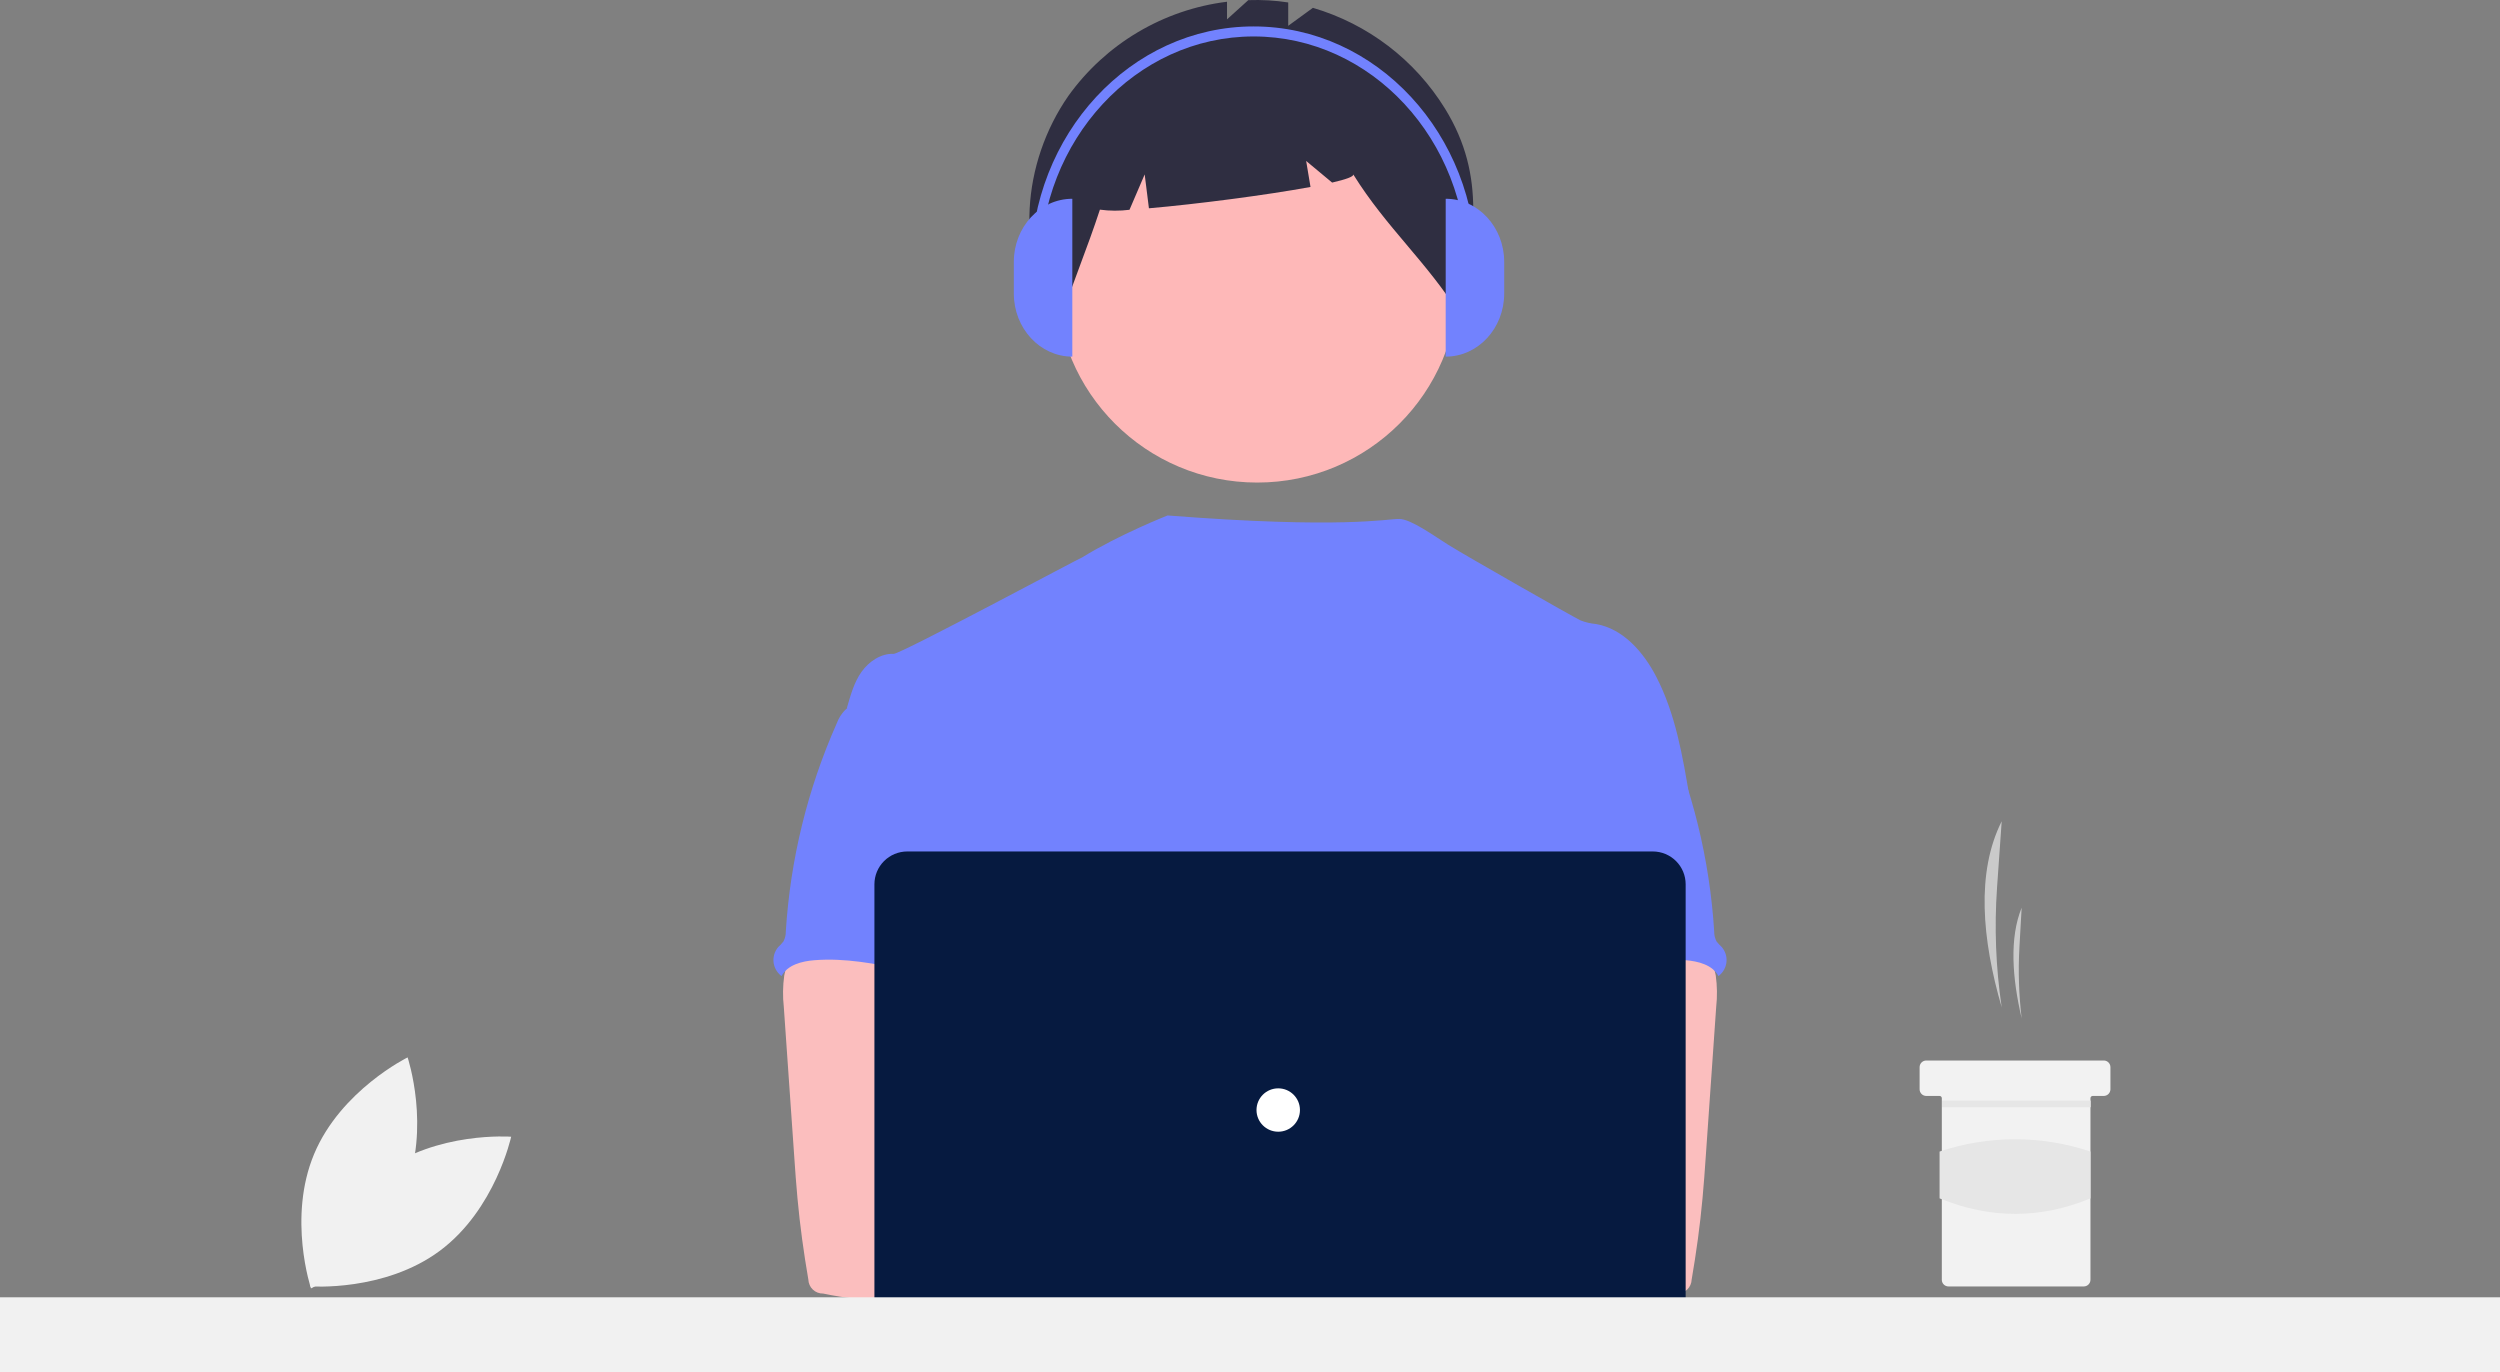 <svg width="379" height="208" viewBox="0 0 379 208" fill="none" xmlns="http://www.w3.org/2000/svg">
<rect x="0" y="0" width="379" height="208" fill="#808080" stroke="none"/>
<g clip-path="url(#clip0_6196_14632)">
<path d="M57.815 177.727C49.399 183.991 47.014 195.011 47.014 195.011C47.014 195.011 58.274 195.876 66.69 189.613C75.106 183.349 77.491 172.329 77.491 172.329C77.491 172.329 66.231 171.464 57.815 177.727Z" fill="#F1F1F1"/>
<path d="M61.321 180.668C57.276 190.339 47.146 195.322 47.146 195.322C47.146 195.322 43.573 184.626 47.618 174.956C51.663 165.285 61.793 160.302 61.793 160.302C61.793 160.302 65.365 170.997 61.321 180.668Z" fill="#F1F1F1"/>
<path d="M303.458 152.712C302.564 146.698 302.328 140.605 302.753 134.541L303.458 124.504C299.576 132.216 300.453 142.366 303.458 152.712Z" fill="#CACACA"/>
<path d="M306.485 154.391C306.055 150.802 305.941 147.183 306.146 143.575L306.485 137.6C304.618 142.191 305.04 148.233 306.485 154.391Z" fill="#CACACA"/>
<path d="M319.942 161.779V165.137C319.94 165.404 319.833 165.66 319.644 165.848C319.456 166.037 319.2 166.143 318.932 166.145H317.251C317.206 166.145 317.163 166.153 317.122 166.17C317.081 166.187 317.044 166.212 317.012 166.243C316.981 166.274 316.956 166.311 316.94 166.352C316.923 166.393 316.914 166.436 316.914 166.481V194.017C316.913 194.284 316.806 194.539 316.617 194.728C316.428 194.917 316.172 195.023 315.905 195.025H295.387C295.119 195.024 294.863 194.918 294.674 194.729C294.484 194.54 294.378 194.284 294.378 194.017V166.481C294.378 166.392 294.342 166.306 294.279 166.243C294.216 166.181 294.131 166.145 294.041 166.145H292.023C291.756 166.145 291.499 166.038 291.31 165.85C291.121 165.661 291.014 165.405 291.014 165.137V161.779C291.014 161.647 291.04 161.516 291.091 161.394C291.141 161.271 291.216 161.16 291.309 161.067C291.403 160.973 291.514 160.899 291.637 160.848C291.759 160.798 291.891 160.772 292.023 160.772H318.932C319.2 160.773 319.456 160.879 319.645 161.068C319.834 161.257 319.941 161.512 319.942 161.779Z" fill="#F2F2F2"/>
<path d="M316.944 166.85H294.408V167.857H316.944V166.85Z" fill="#E6E6E6"/>
<path d="M316.914 181.674C309.373 184.79 301.749 184.824 294.041 181.674V174.577C301.462 172.089 309.494 172.089 316.914 174.577V181.674Z" fill="#E6E6E6"/>
<path d="M190.595 73.156C207.429 73.156 221.076 59.531 221.076 42.724C221.076 25.917 207.429 12.293 190.595 12.293C173.76 12.293 160.113 25.917 160.113 42.724C160.113 59.531 173.76 73.156 190.595 73.156Z" fill="#FEB8B8"/>
<path d="M219.065 16.47C214.508 9.082 207.374 3.638 199.037 1.186L195.295 3.912V0.372C193.293 0.066 191.267 -0.051 189.242 0.02L186.014 2.937V0.263C181.234 0.856 176.628 2.431 172.488 4.89C168.349 7.348 164.764 10.636 161.96 14.547C154.949 24.637 153.765 38.676 160.661 48.848C162.554 43.04 164.852 37.59 166.745 31.783C168.233 31.985 169.741 31.992 171.231 31.804L173.534 26.439L174.177 31.577C181.316 30.957 191.904 29.593 198.672 28.344L198.014 24.402L201.951 27.678C204.024 27.201 205.255 26.769 205.154 26.439C210.187 34.539 216.347 39.714 221.379 47.814C223.291 36.392 225.491 26.894 219.065 16.47Z" fill="#2F2E41"/>
<path d="M256.153 120.98C255.104 114.685 254.023 108.268 251.092 102.597C249.166 98.882 246.109 95.342 241.987 94.607C241.175 94.535 240.377 94.351 239.616 94.059C238.408 93.479 222.178 84.229 219.599 82.618C217.384 81.235 213.887 78.674 212.125 78.674C210.351 78.635 203.55 80.215 177.006 78.144C177.006 78.144 169.714 81.013 164.072 84.493C163.987 84.437 136.522 99.161 135.49 99.122C133.536 99.04 131.72 100.289 130.6 101.862C129.48 103.435 128.954 105.382 128.404 107.264C134.403 120.601 139.892 133.955 145.891 147.292C146.172 147.795 146.321 148.36 146.325 148.935C146.204 149.532 145.949 150.094 145.578 150.578C142.636 155.296 142.73 161.23 143.051 166.775C143.373 172.321 143.771 178.178 141.288 183.149C140.613 184.513 139.735 185.762 139.093 187.127C137.589 190.217 137.046 200.102 137.924 203.423L247.971 206.57C245.605 200.077 256.153 120.98 256.153 120.98Z" fill="#7282FE"/>
<path d="M118.892 147.884C118.672 149.469 118.65 151.076 118.826 152.668L120.403 175.282C120.551 177.413 120.697 179.539 120.897 181.665C121.276 185.791 121.841 189.885 122.543 193.972C122.559 194.552 122.805 195.103 123.226 195.502C123.648 195.902 124.212 196.118 124.793 196.104C131.736 197.57 138.909 197.512 145.995 197.112C156.808 196.51 184.471 195.37 186.161 193.178C187.851 190.986 186.866 187.441 184.663 185.668C182.459 183.896 145.954 179.575 145.954 179.575C146.31 176.753 147.386 174.095 148.407 171.416C150.241 166.664 151.953 161.756 151.986 156.665C152.019 151.575 150.098 146.222 145.921 143.306C142.485 140.912 138.061 140.467 133.874 140.566C130.827 140.653 125.564 139.925 122.781 141.114C120.58 142.082 119.303 145.731 118.892 147.884Z" fill="#FBBEBE"/>
<path d="M128.087 107.67C127.552 108.229 127.138 108.891 126.869 109.616C122.432 119.598 119.812 130.289 119.13 141.189C119.142 141.72 119.019 142.246 118.773 142.717C118.531 143.031 118.261 143.323 117.966 143.589C117.71 143.892 117.516 144.243 117.395 144.622C117.274 145 117.23 145.399 117.263 145.795C117.297 146.191 117.408 146.576 117.591 146.929C117.774 147.282 118.025 147.595 118.329 147.851C118.379 147.893 118.43 147.934 118.482 147.972C119.388 146.271 121.556 145.715 123.483 145.567C132.709 144.838 141.721 149.123 150.975 148.8C150.322 146.548 149.383 144.384 148.85 142.104C146.496 131.984 152.369 120.964 148.768 111.216C148.049 109.265 146.847 107.348 144.954 106.493C144.17 106.177 143.349 105.96 142.511 105.847C140.173 105.426 135.518 103.623 133.258 104.346C132.423 104.615 132.094 105.398 131.402 105.872C130.352 106.542 128.958 106.788 128.087 107.67Z" fill="#7282FE"/>
<path d="M256.218 141.114C253.436 139.925 248.172 140.653 245.126 140.566C240.939 140.467 236.515 140.912 233.079 143.306C228.902 146.222 226.981 151.575 227.014 156.665C227.047 161.756 228.759 166.664 230.593 171.416C231.613 174.095 232.689 176.753 233.046 179.575C233.046 179.575 196.541 183.896 194.337 185.668C192.133 187.441 191.149 190.986 192.839 193.178C194.529 195.37 247.264 197.57 254.207 196.104C254.788 196.118 255.352 195.902 255.773 195.502C256.195 195.103 256.441 194.552 256.457 193.972C257.159 189.885 257.724 185.791 258.102 181.665C258.303 179.539 258.448 177.413 258.597 175.282L260.174 152.668C260.35 151.076 260.328 149.47 260.108 147.884C259.697 145.731 258.42 142.082 256.218 141.114Z" fill="#FBBEBE"/>
<path d="M247.598 105.872C246.906 105.398 246.577 104.615 245.742 104.346C243.482 103.623 238.827 105.426 236.489 105.847C235.651 105.96 234.83 106.177 234.046 106.493C232.153 107.348 230.951 109.265 230.232 111.216C226.631 120.964 232.504 131.984 230.15 142.104C229.617 144.384 228.678 146.548 228.025 148.8C237.279 149.123 246.291 144.838 255.517 145.567C257.444 145.715 259.612 146.271 260.518 147.972C260.57 147.934 260.621 147.893 260.671 147.851C260.975 147.595 261.226 147.282 261.409 146.929C261.592 146.576 261.703 146.191 261.737 145.795C261.77 145.399 261.726 145 261.605 144.622C261.484 144.243 261.29 143.892 261.034 143.589C260.739 143.323 260.469 143.031 260.227 142.717C259.981 142.246 259.858 141.72 259.87 141.189C259.188 130.289 256.568 119.598 252.131 109.616C251.862 108.891 251.448 108.229 250.913 107.67C250.042 106.788 248.648 106.542 247.598 105.872Z" fill="#7282FE"/>
<path d="M181.567 197.184C186.11 197.184 189.794 193.506 189.794 188.97C189.794 184.434 186.11 180.757 181.567 180.757C177.023 180.757 173.34 184.434 173.34 188.97C173.34 193.506 177.023 197.184 181.567 197.184Z" fill="#FBBEBE"/>
<path d="M199.784 197.184C204.328 197.184 208.011 193.506 208.011 188.97C208.011 184.434 204.328 180.757 199.784 180.757C195.24 180.757 191.557 184.434 191.557 188.97C191.557 193.506 195.24 197.184 199.784 197.184Z" fill="#FBBEBE"/>
<path d="M250.568 207.478H137.54C136.22 207.477 134.955 206.953 134.022 206.021C133.089 205.09 132.564 203.827 132.562 202.509V134.051C132.564 132.734 133.089 131.471 134.022 130.539C134.955 129.608 136.22 129.084 137.54 129.082H250.568C251.887 129.084 253.152 129.608 254.085 130.539C255.019 131.471 255.544 132.734 255.545 134.051V202.509C255.544 203.827 255.019 205.09 254.085 206.021C253.152 206.953 251.887 207.477 250.568 207.478Z" fill="#061A40"/>
<path d="M193.78 171.568C195.598 171.568 197.073 170.096 197.073 168.28C197.073 166.465 195.598 164.993 193.78 164.993C191.961 164.993 190.486 166.465 190.486 168.28C190.486 170.096 191.961 171.568 193.78 171.568Z" fill="white"/>
<path d="M379 196.67H0V208.297H22.417H356.591H379V196.67Z" fill="#F1F1F1"/>
<path d="M162.564 54.067C157.667 54.067 153.696 49.781 153.696 44.494V39.707C153.696 34.42 157.667 30.134 162.564 30.134L162.564 54.067Z" fill="#7282FE"/>
<path d="M219.168 30.134C224.066 30.134 228.037 34.42 228.037 39.707V44.494C228.037 49.781 224.066 54.067 219.168 54.067V30.134Z" fill="#7282FE"/>
<path d="M223.815 40.459H222.408C222.408 21.197 207.89 5.526 190.045 5.526C172.201 5.526 157.683 21.197 157.683 40.459H156.276C156.276 20.359 171.425 4.007 190.045 4.007C208.666 4.007 223.815 20.359 223.815 40.459Z" fill="#7282FE"/>
</g>
<defs>
<clipPath id="clip0_6196_14632">
<rect width="379" height="208" fill="white"/>
</clipPath>
</defs>
</svg>
